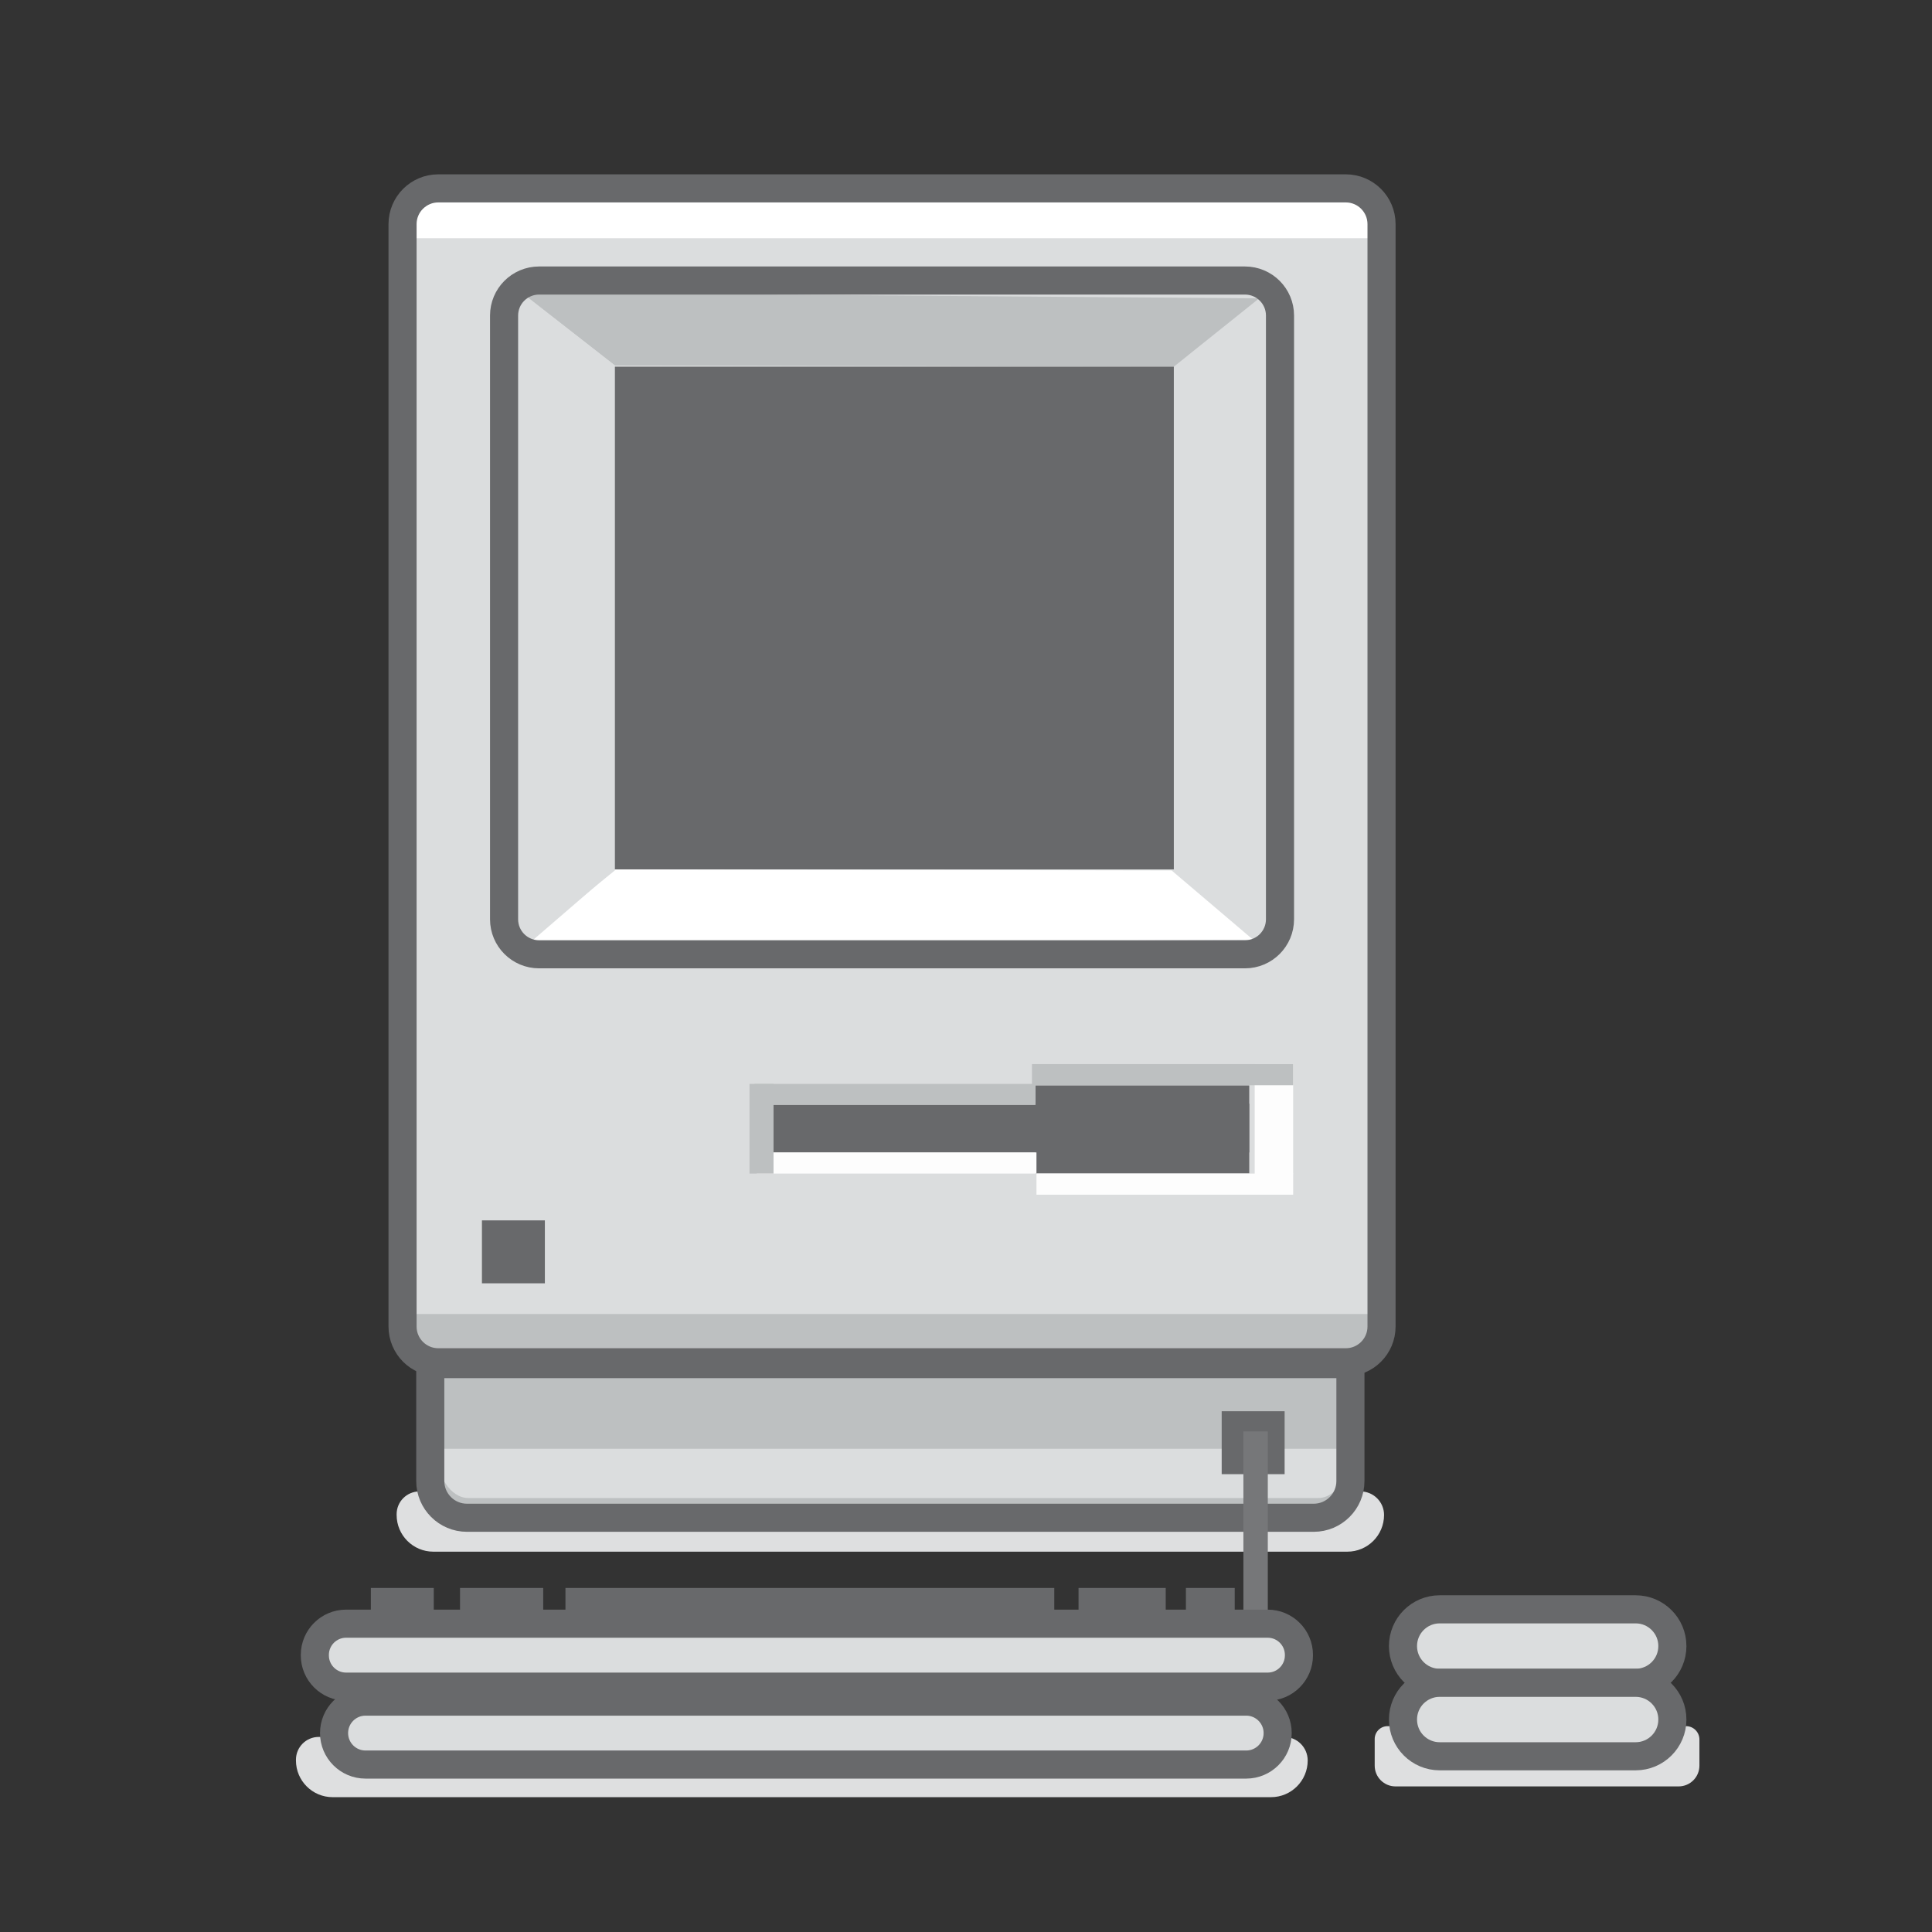 <?xml version="1.0" encoding="UTF-8" standalone="no"?>
<svg
   xmlns:dc="http://purl.org/dc/elements/1.1/"
   xmlns:cc="http://creativecommons.org/ns#"
   xmlns:rdf="http://www.w3.org/1999/02/22-rdf-syntax-ns#"
   xmlns:svg="http://www.w3.org/2000/svg"
   xmlns="http://www.w3.org/2000/svg"
   viewBox="0 0 733.323 733.323"
   height="733.323"
   width="733.323"
   xml:space="preserve"
   id="svg2"
   version="1.1"><rect x="0" y="0" width="733.323" height="733.323" fill="#333333" stroke="none"/><defs
     id="defs6"><clipPath
       id="clipPath18"
       clipPathUnits="userSpaceOnUse"><path
         id="path16"
         d="M 0,549.992 H 549.992 V 0 H 0 Z" /></clipPath></defs><g
     transform="matrix(1.333,0,0,-1.333,0,733.323)"
     id="g10"><g
       id="g12"><g
         clip-path="url(#clipPath18)"
         id="g14"><g
           transform="translate(480.109,58.613)"
           id="g20"><path
             id="path22"
             style="fill:#dedfe0;fill-opacity:1;fill-rule:nonzero;stroke:none"
             d="m 0,0 h -84.995 c -2.029,0 -3.675,-1.646 -3.675,-3.675 v -7.557 c 0,-3.271 2.651,-5.922 5.922,-5.922 h 80.622 c 3.271,0 5.922,2.651 5.922,5.922 v 7.435 C 3.796,-1.7 2.097,0 0,0" /></g><g
           transform="translate(387.405,125.45)"
           id="g24"><path
             id="path26"
             style="fill:#dedfe0;fill-opacity:1;fill-rule:nonzero;stroke:none"
             d="m 0,0 h -267.979 c -3.583,0 -6.486,-2.903 -6.486,-6.485 V -6.7 c 0,-5.774 4.679,-10.453 10.452,-10.453 H -3.753 C 2.021,-17.153 6.7,-12.474 6.7,-6.7 6.7,-3 3.7,0 0,0" /></g><g
           transform="translate(383.205,162.224)"
           id="g28"><path
             id="path30"
             style="fill:#dbddde;fill-opacity:1;fill-rule:nonzero;stroke:none"
             d="m 0,0 h -258.4 c -5.623,0 -10.181,4.559 -10.181,10.182 v 313.902 c 0,5.624 4.558,10.182 10.181,10.182 H 0 c 5.623,0 10.181,-4.558 10.181,-10.182 V 10.182 C 10.181,4.559 5.623,0 0,0" /></g><g
           transform="translate(383.205,162.224)"
           id="g32"><path
             id="path34"
             style="fill:none;stroke:#68696b;stroke-width:5;stroke-linecap:butt;stroke-linejoin:miter;stroke-miterlimit:10;stroke-dasharray:none;stroke-opacity:1"
             d="m 0,0 h -258.4 c -5.623,0 -10.181,4.559 -10.181,10.182 v 313.902 c 0,5.624 4.558,10.182 10.181,10.182 H 0 c 5.623,0 10.181,-4.558 10.181,-10.182 V 10.182 C 10.181,4.559 5.623,0 0,0 Z" /></g><g
           transform="translate(148.515,466.796)"
           id="g36"><path
             id="path38"
             style="fill:#bdc0c1;fill-opacity:1;fill-rule:nonzero;stroke:none"
             d="m 0,0 c 8.858,-6.913 17.717,-13.825 26.576,-20.737 53.049,-0.114 106.099,-0.227 159.149,-0.34 l 24.29,19.453 C 140.009,-1.083 70.005,-0.542 0,0" /></g><g
           transform="translate(150.37,281.26)"
           id="g40"><path
             id="path42"
             style="fill:#ffffff;fill-opacity:1;fill-rule:nonzero;stroke:none"
             d="M 0,0 C 8.24,7.104 16.48,14.208 24.721,21.311 77.562,21.212 130.402,21.113 183.244,21.014 190.983,14.435 198.722,7.856 206.461,1.277 137.641,0.852 68.821,0.426 0,0" /></g><g
           transform="translate(148.343,280.604)"
           id="g44"><path
             id="path46"
             style="fill:#dbddde;fill-opacity:1;fill-rule:nonzero;stroke:none"
             d="M 0,0 26.748,21.683 V 165.455 C 17.889,172.367 9.031,179.279 0.172,186.192 0.115,124.128 0.058,62.064 0,0" /></g><path
           id="path48"
           style="fill:#68696b;fill-opacity:1;fill-rule:nonzero;stroke:none"
           d="M 334.24,302.571 H 175.091 V 445.719 H 334.24 Z" /><g
           transform="translate(354.506,278.398)"
           id="g50"><path
             id="path52"
             style="fill:none;stroke:#68696b;stroke-width:8;stroke-linecap:butt;stroke-linejoin:miter;stroke-miterlimit:10;stroke-dasharray:none;stroke-opacity:1"
             d="m 0,0 h -201.003 c -5.507,0 -9.97,4.463 -9.97,9.969 v 171.915 c 0,5.506 4.463,9.969 9.97,9.969 H 0 c 5.506,0 9.97,-4.463 9.97,-9.969 V 9.969 C 9.97,4.463 5.506,0 0,0 Z" /></g><path
           id="path54"
           style="fill:#68696b;fill-opacity:1;fill-rule:nonzero;stroke:none"
           d="M 155.149,184.712 H 137.23 v 17.919 h 17.919 z" /><g
           transform="translate(393.385,482.297)"
           id="g56"><path
             id="path58"
             style="fill:#ffffff;fill-opacity:1;fill-rule:nonzero;stroke:none"
             d="m 0,0 h -276.598 c 0,5.979 4.366,10.826 9.752,10.826 H -9.751 C -4.365,10.826 0,5.979 0,0" /></g><g
           transform="translate(393.385,175.968)"
           id="g60"><path
             id="path62"
             style="fill:#bdc0c1;fill-opacity:1;fill-rule:nonzero;stroke:none"
             d="m 0,0 h -276.598 c 0,-6.569 4.366,-11.895 9.752,-11.895 H -9.751 C -4.365,-11.895 0,-6.569 0,0" /></g><g
           transform="translate(383.205,162.224)"
           id="g64"><path
             id="path66"
             style="fill:none;stroke:#68696b;stroke-width:8;stroke-linecap:butt;stroke-linejoin:miter;stroke-miterlimit:10;stroke-dasharray:none;stroke-opacity:1"
             d="m 0,0 h -258.4 c -5.623,0 -10.181,4.559 -10.181,10.182 v 313.902 c 0,5.624 4.558,10.182 10.181,10.182 H 0 c 5.623,0 10.181,-4.558 10.181,-10.182 V 10.182 C 10.181,4.559 5.623,0 0,0 Z" /></g><g
           transform="translate(374.074,118.473)"
           id="g68"><path
             id="path70"
             style="fill:#bdc0c1;fill-opacity:1;fill-rule:nonzero;stroke:none"
             d="m 0,0 h -241.104 c -5.772,0 -10.452,4.68 -10.452,10.452 V 43.751 H 10.453 V 10.452 C 10.453,4.68 5.773,0 0,0" /></g><g
           transform="translate(374.074,118.473)"
           id="g72"><path
             id="path74"
             style="fill:none;stroke:#68696b;stroke-width:5;stroke-linecap:butt;stroke-linejoin:miter;stroke-miterlimit:10;stroke-dasharray:none;stroke-opacity:1"
             d="m 0,0 h -241.104 c -5.772,0 -10.452,4.68 -10.452,10.452 V 43.751 H 10.453 V 10.452 C 10.453,4.68 5.773,0 0,0 Z" /></g><g
           transform="translate(384.527,137.598)"
           id="g76"><path
             id="path78"
             style="fill:#dbddde;fill-opacity:1;fill-rule:nonzero;stroke:none"
             d="m 0,0 h -260.333 c 0,-7.746 4.109,-14.025 9.179,-14.025 H -9.179 C -4.109,-14.025 0,-7.746 0,0" /></g><g
           transform="translate(374.074,117.953)"
           id="g80"><path
             id="path82"
             style="fill:none;stroke:#68696b;stroke-width:8;stroke-linecap:butt;stroke-linejoin:miter;stroke-miterlimit:10;stroke-dasharray:none;stroke-opacity:1"
             d="m 0,0 h -241.104 c -5.772,0 -10.452,4.68 -10.452,10.453 V 43.751 H 10.453 V 10.453 C 10.453,4.68 5.773,0 0,0 Z" /></g><path
           id="path84"
           style="fill:#68696b;fill-opacity:1;fill-rule:nonzero;stroke:none"
           d="m 365.792,130.367 h -17.92 v 17.919 h 17.92 z" /><path
           id="path86"
           style="fill:#68696b;fill-opacity:1;fill-rule:nonzero;stroke:none"
           d="M 355.722,221.965 H 214.416 v 13.898 h 141.306 z" /><path
           id="path88"
           style="fill:#68696b;fill-opacity:1;fill-rule:nonzero;stroke:none"
           d="m 355.722,216.007 h -60.871 v 25.062 h 60.871 z" /><path
           id="path90"
           style="fill:#fdfdfd;fill-opacity:1;fill-rule:nonzero;stroke:none"
           d="m 295.128,215.96 h -79.665 v 6.018 h 79.665 z" /><path
           id="path92"
           style="fill:#fdfdfd;fill-opacity:1;fill-rule:nonzero;stroke:none"
           d="m 368.223,209.943 h -73.095 v 6.017 h 73.095 z" /><path
           id="path94"
           style="fill:#fdfdfd;fill-opacity:1;fill-rule:nonzero;stroke:none"
           d="m 357.265,247.132 h 10.958 V 215.83 h -10.958 z" /><path
           id="path96"
           style="fill:#bdc0c1;fill-opacity:1;fill-rule:nonzero;stroke:none"
           d="m 294.852,241.492 h -79.966 v -6.017 h 79.966 z" /><path
           id="path98"
           style="fill:#bdc0c1;fill-opacity:1;fill-rule:nonzero;stroke:none"
           d="m 368.223,247.132 h -74.372 v -6.017 h 74.372 z" /><path
           id="path100"
           style="fill:#bdc0c1;fill-opacity:1;fill-rule:nonzero;stroke:none"
           d="m 220.258,215.96 h -6.842 v 25.532 h 6.842 z" /><g
           transform="translate(465.749,70.957)"
           id="g102"><path
             id="path104"
             style="fill:#dbddde;fill-opacity:1;fill-rule:nonzero;stroke:none"
             d="m 0,0 h -55.804 c -5.772,0 -10.452,4.68 -10.452,10.453 v 0.015 c 0,5.772 4.68,10.453 10.452,10.453 H 0 c 5.773,0 10.453,-4.681 10.453,-10.453 V 10.453 C 10.453,4.68 5.773,0 0,0" /></g><g
           transform="translate(465.749,70.957)"
           id="g106"><path
             id="path108"
             style="fill:none;stroke:#68696b;stroke-width:8;stroke-linecap:butt;stroke-linejoin:miter;stroke-miterlimit:10;stroke-dasharray:none;stroke-opacity:1"
             d="m 0,0 h -55.804 c -5.772,0 -10.452,4.68 -10.452,10.453 v 0.015 c 0,5.772 4.68,10.453 10.452,10.453 H 0 c 5.773,0 10.453,-4.681 10.453,-10.453 V 10.453 C 10.453,4.68 5.773,0 0,0 Z" /></g><g
           transform="translate(465.749,50.036)"
           id="g110"><path
             id="path112"
             style="fill:#dbddde;fill-opacity:1;fill-rule:nonzero;stroke:none"
             d="m 0,0 h -55.804 c -5.772,0 -10.452,4.68 -10.452,10.453 v 0.015 c 0,5.773 4.68,10.453 10.452,10.453 H 0 c 5.773,0 10.453,-4.68 10.453,-10.453 V 10.453 C 10.453,4.68 5.773,0 0,0" /></g><g
           transform="translate(465.749,50.036)"
           id="g114"><path
             id="path116"
             style="fill:none;stroke:#68696b;stroke-width:8;stroke-linecap:butt;stroke-linejoin:miter;stroke-miterlimit:10;stroke-dasharray:none;stroke-opacity:1"
             d="m 0,0 h -55.804 c -5.772,0 -10.452,4.68 -10.452,10.453 v 0.015 c 0,5.773 4.68,10.453 10.452,10.453 H 0 c 5.773,0 10.453,-4.68 10.453,-10.453 V 10.453 C 10.453,4.68 5.773,0 0,0 Z" /></g><path
           id="path118"
           style="fill:#767779;fill-opacity:1;fill-rule:nonzero;stroke:none"
           d="m 361.001,89.941 h -6.949 v 52.605 h 6.949 z" /><g
           transform="translate(365.662,55.545)"
           id="g120"><path
             id="path122"
             style="fill:#dedfe0;fill-opacity:1;fill-rule:nonzero;stroke:none"
             d="m 0,0 h -274.904 c -3.582,0 -6.486,-2.904 -6.486,-6.486 v -0.215 c 0,-5.773 4.68,-10.452 10.453,-10.452 H -3.752 C 2.021,-17.153 6.7,-12.474 6.7,-6.701 6.7,-3 3.701,0 0,0" /></g><g
           transform="translate(354.847,47.677)"
           id="g124"><path
             id="path126"
             style="fill:#dbddde;fill-opacity:1;fill-rule:nonzero;stroke:none"
             d="m 0,0 h -250.76 c -4.951,0 -8.964,4.014 -8.964,8.964 0,4.951 4.013,8.965 8.964,8.965 H 0 c 4.951,0 8.965,-4.014 8.965,-8.965 C 8.965,4.014 4.951,0 0,0" /></g><g
           transform="translate(354.847,47.677)"
           id="g128"><path
             id="path130"
             style="fill:none;stroke:#68696b;stroke-width:8;stroke-linecap:butt;stroke-linejoin:miter;stroke-miterlimit:10;stroke-dasharray:none;stroke-opacity:1"
             d="m 0,0 h -250.76 c -4.951,0 -8.964,4.014 -8.964,8.964 0,4.951 4.013,8.965 8.964,8.965 H 0 c 4.951,0 8.965,-4.014 8.965,-8.965 C 8.965,4.014 4.951,0 0,0 Z" /></g><g
           transform="translate(360.965,69.866)"
           id="g132"><path
             id="path134"
             style="fill:#dbddde;fill-opacity:1;fill-rule:nonzero;stroke:none"
             d="m 0,0 h -262.415 c -4.916,0 -8.901,3.985 -8.901,8.901 v 0.126 c 0,4.916 3.985,8.902 8.901,8.902 H 0 c 4.916,0 8.901,-3.986 8.901,-8.902 V 8.901 C 8.901,3.985 4.916,0 0,0" /></g><g
           transform="translate(360.965,69.866)"
           id="g136"><path
             id="path138"
             style="fill:none;stroke:#68696b;stroke-width:8;stroke-linecap:butt;stroke-linejoin:miter;stroke-miterlimit:10;stroke-dasharray:none;stroke-opacity:1"
             d="m 0,0 h -262.415 c -4.916,0 -8.901,3.985 -8.901,8.901 v 0.126 c 0,4.916 3.985,8.902 8.901,8.902 H 0 c 4.916,0 8.901,-3.986 8.901,-8.902 V 8.901 C 8.901,3.985 4.916,0 0,0 Z" /></g><path
           id="path140"
           style="fill:#68696b;fill-opacity:1;fill-rule:nonzero;stroke:none"
           d="m 123.515,85.788 h -17.919 v 12.18 h 17.919 z" /><path
           id="path142"
           style="fill:#68696b;fill-opacity:1;fill-rule:nonzero;stroke:none"
           d="M 154.674,85.788 H 130.99 v 12.18 h 23.684 z" /><path
           id="path144"
           style="fill:#68696b;fill-opacity:1;fill-rule:nonzero;stroke:none"
           d="M 300.202,85.788 H 161.011 v 12.18 h 139.191 z" /><path
           id="path146"
           style="fill:#68696b;fill-opacity:1;fill-rule:nonzero;stroke:none"
           d="M 331.937,85.788 H 307.11 v 12.18 h 24.827 z" /><path
           id="path148"
           style="fill:#68696b;fill-opacity:1;fill-rule:nonzero;stroke:none"
           d="m 351.582,85.788 h -13.899 v 12.18 h 13.899 z" /></g></g></g></svg>